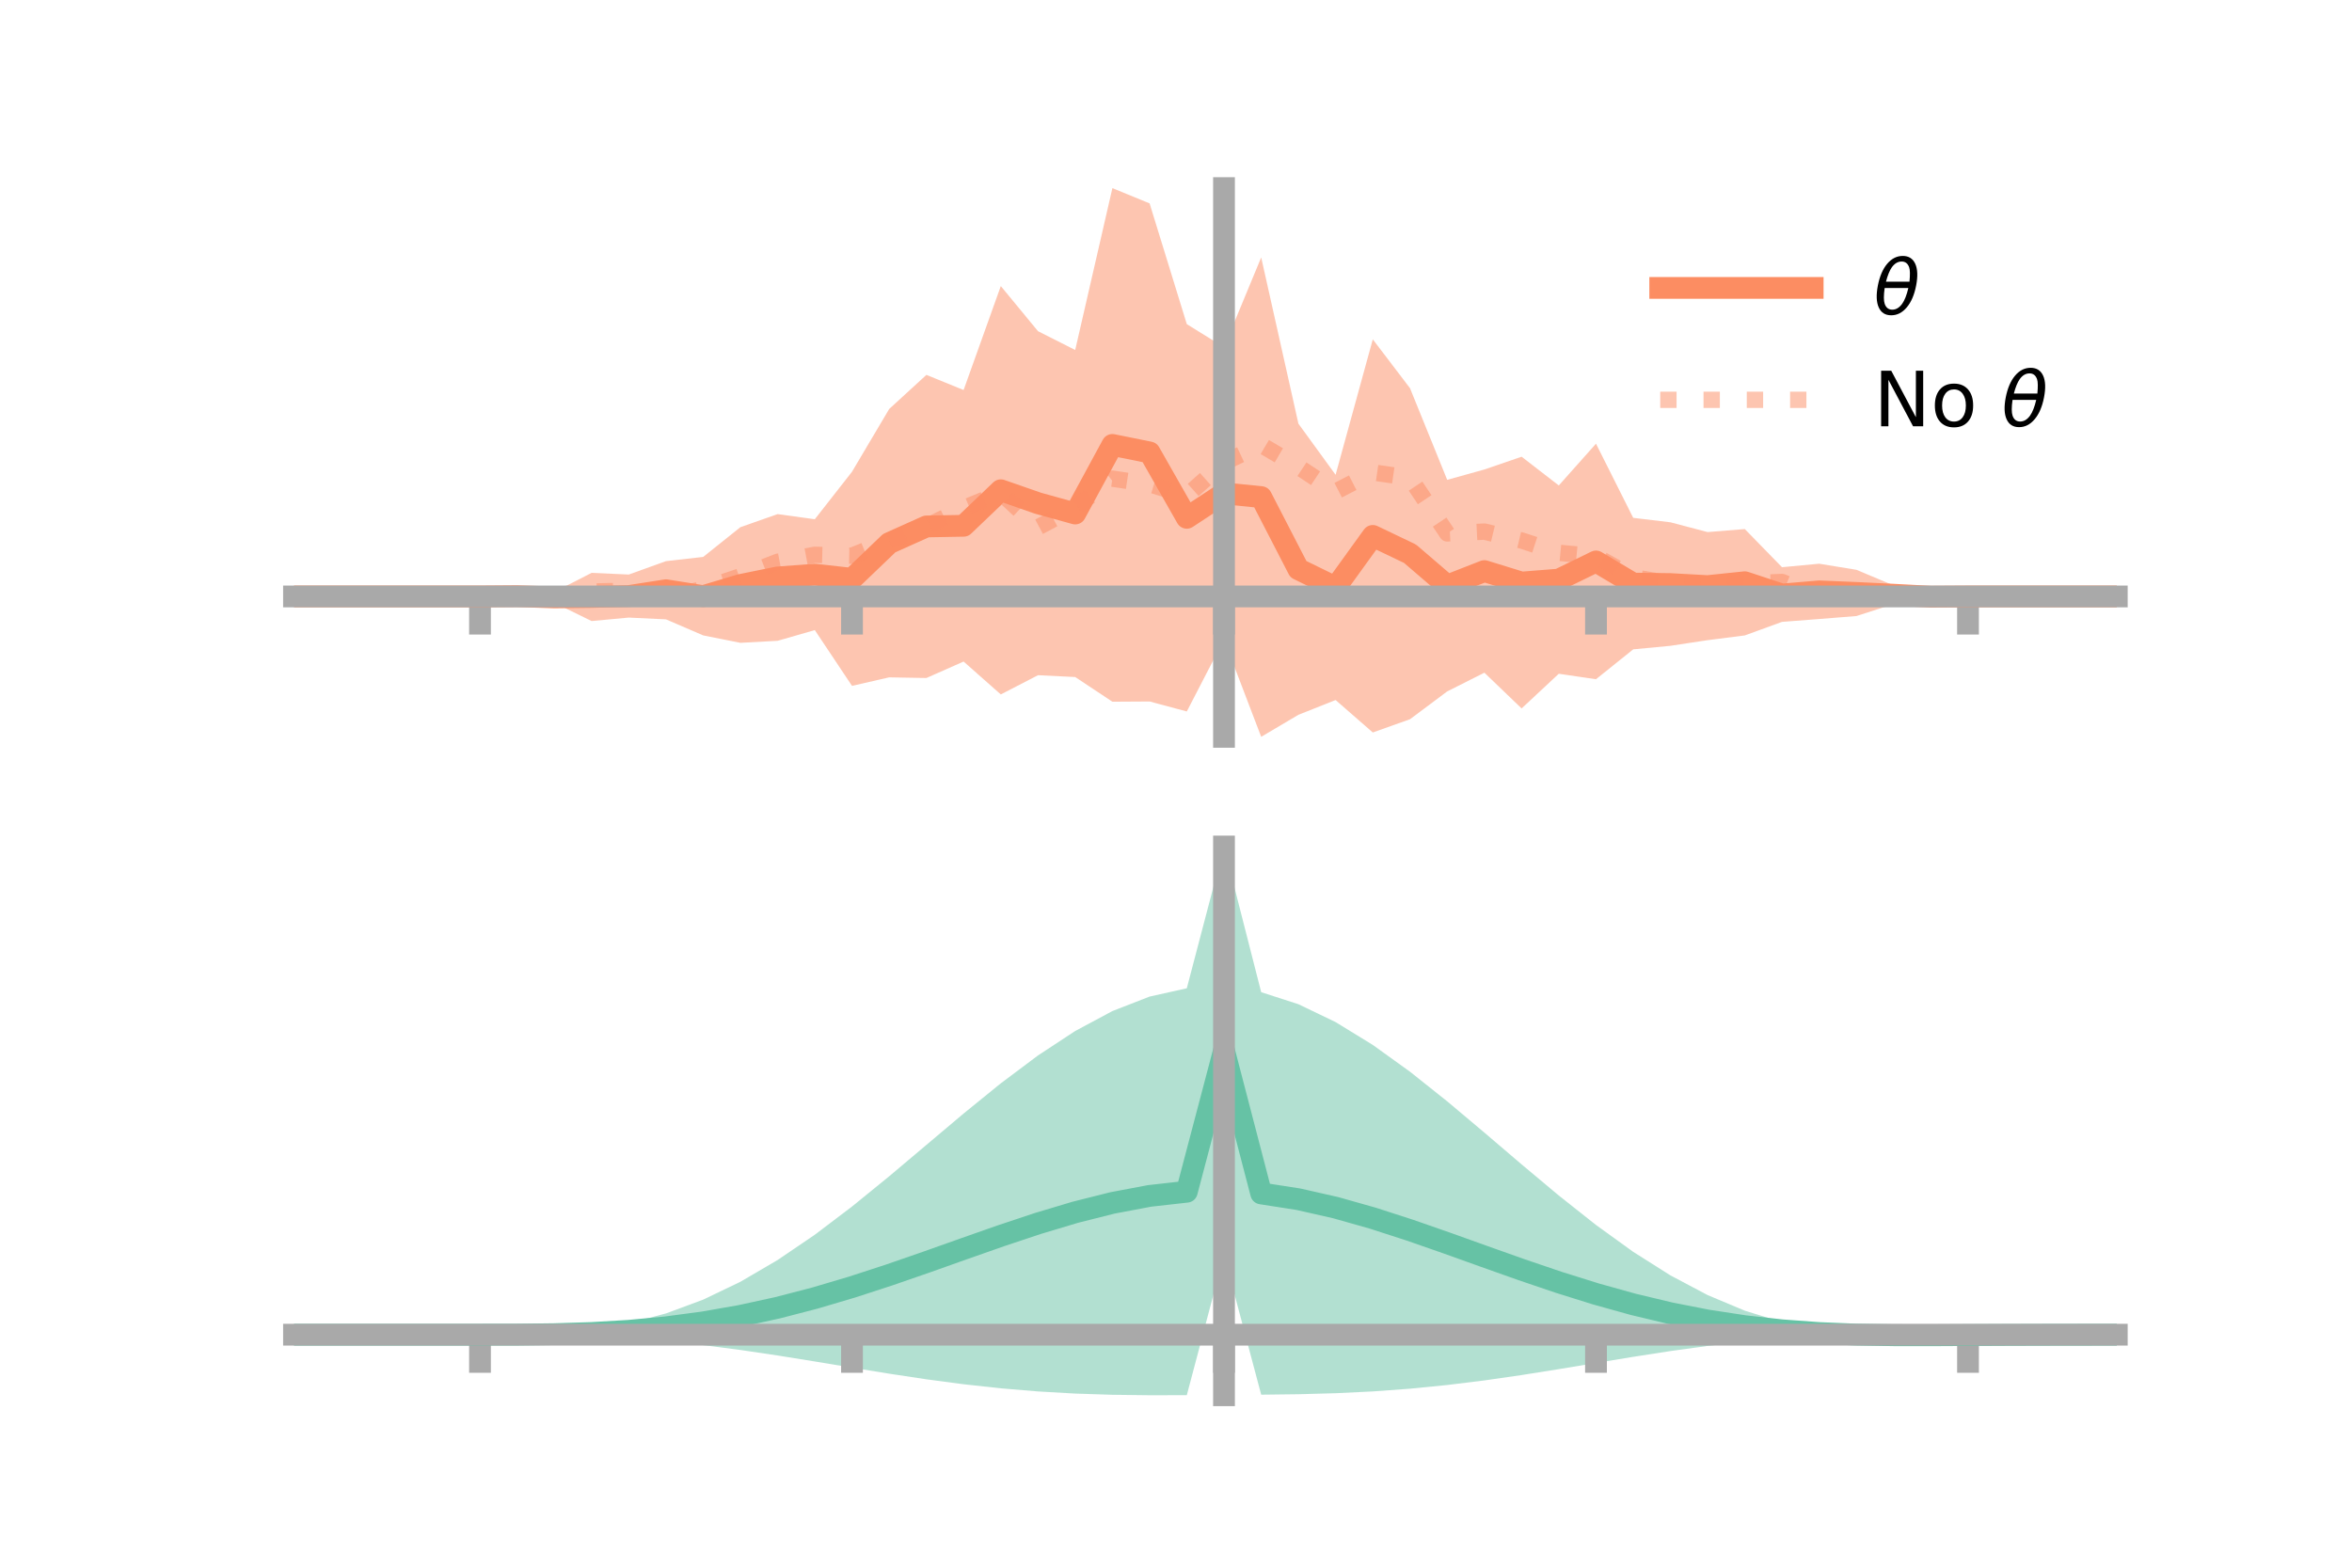 <?xml version="1.0" encoding="utf-8" standalone="no"?>
<!DOCTYPE svg PUBLIC "-//W3C//DTD SVG 1.1//EN"
  "http://www.w3.org/Graphics/SVG/1.1/DTD/svg11.dtd">
<!-- Created with matplotlib (https://matplotlib.org/) -->
<svg height="144pt" version="1.1" viewBox="0 0 216 144" width="216pt" xmlns="http://www.w3.org/2000/svg" xmlns:xlink="http://www.w3.org/1999/xlink">
 <defs>
  <style type="text/css">*{stroke-linecap:butt;stroke-linejoin:round;}</style>
 </defs>
 <g id="figure_1">
  <g id="patch_1">
   <path d="M 0 144 
L 216 144 
L 216 0 
L 0 0 
z
" style="fill:none;"/>
  </g>
  <g id="axes_1">
   <g id="patch_2">
    <path d="M 27 67.68 
L 194.4 67.68 
L 194.4 17.28 
L 27 17.28 
z
" style="fill:none;"/>
   </g>
   <g id="PolyCollection_1">
    <path clip-path="url(#p9c649fe7c7)" d="M 27 54.788 
L 27 54.788 
L 30.416 54.788 
L 33.833 54.788 
L 37.249 54.788 
L 40.665 54.788 
L 44.082 54.788 
L 47.498 54.625 
L 50.914 54.373 
L 54.331 52.62 
L 57.747 52.774 
L 61.163 51.543 
L 64.58 51.156 
L 67.996 48.424 
L 71.412 47.224 
L 74.829 47.695 
L 78.245 43.333 
L 81.661 37.566 
L 85.078 34.435 
L 88.494 35.825 
L 91.91 26.277 
L 95.327 30.422 
L 98.743 32.148 
L 102.159 17.28 
L 105.576 18.683 
L 108.992 29.773 
L 112.408 31.893 
L 115.824 23.644 
L 119.241 38.915 
L 122.657 43.613 
L 126.073 31.169 
L 129.49 35.657 
L 132.906 44.076 
L 136.322 43.125 
L 139.739 41.951 
L 143.155 44.592 
L 146.571 40.755 
L 149.988 47.566 
L 153.404 47.975 
L 156.82 48.874 
L 160.237 48.597 
L 163.653 52.101 
L 167.069 51.781 
L 170.486 52.34 
L 173.902 53.773 
L 177.318 54.699 
L 180.735 54.788 
L 184.151 54.788 
L 187.567 54.788 
L 190.984 54.788 
L 194.4 54.788 
L 194.4 54.788 
L 194.4 54.788 
L 190.984 54.788 
L 187.567 54.788 
L 184.151 54.788 
L 180.735 54.788 
L 177.318 54.919 
L 173.902 55.485 
L 170.486 56.587 
L 167.069 56.859 
L 163.653 57.122 
L 160.237 58.367 
L 156.82 58.803 
L 153.404 59.322 
L 149.988 59.646 
L 146.571 62.391 
L 143.155 61.888 
L 139.739 65.073 
L 136.322 61.79 
L 132.906 63.51 
L 129.49 66.065 
L 126.073 67.282 
L 122.657 64.301 
L 119.241 65.659 
L 115.824 67.68 
L 112.408 58.74 
L 108.992 65.352 
L 105.576 64.435 
L 102.159 64.456 
L 98.743 62.189 
L 95.327 62.021 
L 91.91 63.787 
L 88.494 60.766 
L 85.078 62.279 
L 81.661 62.218 
L 78.245 63 
L 74.829 57.878 
L 71.412 58.861 
L 67.996 59.047 
L 64.58 58.365 
L 61.163 56.891 
L 57.747 56.728 
L 54.331 57.046 
L 50.914 55.374 
L 47.498 54.901 
L 44.082 54.788 
L 40.665 54.788 
L 37.249 54.788 
L 33.833 54.788 
L 30.416 54.788 
L 27 54.788 
z
" style="fill:#fc8d62;fill-opacity:0.5;"/>
   </g>
   <g id="matplotlib.axis_1">
    <g id="xtick_1">
     <g id="line2d_1">
      <defs>
       <path d="M 0 0 
L 0 3.5 
" id="mbcde55cb3f" style="stroke:#a9a9a9;stroke-width:2;"/>
      </defs>
      <g>
       <use style="fill:#a9a9a9;stroke:#a9a9a9;stroke-width:2;" x="44.082" xlink:href="#mbcde55cb3f" y="54.788"/>
      </g>
     </g>
    </g>
    <g id="xtick_2">
     <g id="line2d_2">
      <g>
       <use style="fill:#a9a9a9;stroke:#a9a9a9;stroke-width:2;" x="78.245" xlink:href="#mbcde55cb3f" y="54.788"/>
      </g>
     </g>
    </g>
    <g id="xtick_3">
     <g id="line2d_3">
      <g>
       <use style="fill:#a9a9a9;stroke:#a9a9a9;stroke-width:2;" x="112.408" xlink:href="#mbcde55cb3f" y="54.788"/>
      </g>
     </g>
    </g>
    <g id="xtick_4">
     <g id="line2d_4">
      <g>
       <use style="fill:#a9a9a9;stroke:#a9a9a9;stroke-width:2;" x="146.571" xlink:href="#mbcde55cb3f" y="54.788"/>
      </g>
     </g>
    </g>
    <g id="xtick_5">
     <g id="line2d_5">
      <g>
       <use style="fill:#a9a9a9;stroke:#a9a9a9;stroke-width:2;" x="180.735" xlink:href="#mbcde55cb3f" y="54.788"/>
      </g>
     </g>
    </g>
   </g>
   <g id="matplotlib.axis_2"/>
   <g id="line2d_6">
    <path clip-path="url(#p9c649fe7c7)" d="M 27 54.788 
L 30.416 54.788 
L 33.833 54.788 
L 37.249 54.788 
L 40.665 54.788 
L 44.082 54.788 
L 47.498 54.763 
L 50.914 54.873 
L 54.331 54.833 
L 57.747 54.751 
L 61.163 54.217 
L 64.58 54.76 
L 67.996 53.736 
L 71.412 53.042 
L 74.829 52.787 
L 78.245 53.167 
L 81.661 49.892 
L 85.078 48.357 
L 88.494 48.296 
L 91.91 45.032 
L 95.327 46.222 
L 98.743 47.169 
L 102.159 40.868 
L 105.576 41.559 
L 108.992 47.563 
L 112.408 45.316 
L 115.824 45.662 
L 119.241 52.287 
L 122.657 53.957 
L 126.073 49.226 
L 129.49 50.861 
L 132.906 53.793 
L 136.322 52.458 
L 139.739 53.512 
L 143.155 53.24 
L 146.571 51.573 
L 149.988 53.606 
L 153.404 53.649 
L 156.82 53.838 
L 160.237 53.482 
L 163.653 54.611 
L 167.069 54.32 
L 170.486 54.464 
L 173.902 54.629 
L 177.318 54.809 
L 180.735 54.788 
L 184.151 54.788 
L 187.567 54.788 
L 190.984 54.788 
L 194.4 54.788 
" style="fill:none;stroke:#fc8d62;stroke-linecap:square;stroke-width:2;"/>
   </g>
   <g id="line2d_7">
    <path clip-path="url(#p9c649fe7c7)" d="M 27 54.788 
L 30.416 54.788 
L 33.833 54.788 
L 37.249 54.788 
L 40.665 54.788 
L 44.082 54.788 
L 47.498 54.785 
L 50.914 54.672 
L 54.331 54.339 
L 57.747 54.257 
L 61.163 54.93 
L 64.58 54.09 
L 67.996 52.937 
L 71.412 51.605 
L 74.829 50.964 
L 78.245 51.047 
L 81.661 49.645 
L 85.078 48.352 
L 88.494 46.672 
L 91.91 45.268 
L 95.327 48.437 
L 98.743 46.611 
L 102.159 43.966 
L 105.576 44.479 
L 108.992 45.529 
L 112.408 42.482 
L 115.824 40.868 
L 119.241 42.884 
L 122.657 45.149 
L 126.073 43.391 
L 129.49 43.888 
L 132.906 48.996 
L 136.322 48.831 
L 139.739 49.649 
L 143.155 50.775 
L 146.571 51.101 
L 149.988 53.022 
L 153.404 53.603 
L 156.82 53.686 
L 160.237 53.599 
L 163.653 53.456 
L 167.069 54.832 
L 170.486 54.945 
L 173.902 54.816 
L 177.318 54.778 
L 180.735 54.788 
L 184.151 54.788 
L 187.567 54.788 
L 190.984 54.788 
L 194.4 54.788 
" style="fill:none;stroke:#fc8d62;stroke-dasharray:1.5,2.475;stroke-dashoffset:0;stroke-opacity:0.5;stroke-width:1.5;"/>
   </g>
   <g id="patch_3">
    <path d="M 112.408 67.68 
L 112.408 17.28 
" style="fill:none;stroke:#a9a9a9;stroke-linecap:square;stroke-linejoin:miter;stroke-width:2;"/>
   </g>
   <g id="patch_4">
    <path d="M 194.4 67.68 
L 194.4 17.28 
" style="fill:none;"/>
   </g>
   <g id="patch_5">
    <path d="M 27 54.788 
L 194.4 54.788 
" style="fill:none;stroke:#a9a9a9;stroke-linecap:square;stroke-linejoin:miter;stroke-width:2;"/>
   </g>
   <g id="patch_6">
    <path d="M 27 17.28 
L 194.4 17.28 
" style="fill:none;"/>
   </g>
   <g id="legend_1">
    <g id="line2d_8">
     <path d="M 152.47 26.449 
L 166.47 26.449 
" style="fill:none;stroke:#fc8d62;stroke-linecap:square;stroke-width:2;"/>
    </g>
    <g id="line2d_9"/>
    <g id="text_1">
     <!-- $\theta$ -->
     <g transform="translate(172.07 28.899)scale(0.07 -0.07)">
      <defs>
       <path d="M 45.516 34.672 
L 14.453 34.672 
Q 12.359 20.062 14.5 13.875 
Q 17.188 6.25 24.469 6.25 
Q 31.781 6.25 37.359 13.922 
Q 42.234 20.656 45.516 34.672 
z
M 47.016 42.969 
Q 48.344 56.844 46.625 61.719 
Q 43.953 69.438 36.766 69.438 
Q 29.297 69.438 23.828 61.812 
Q 19.531 55.672 16.156 42.969 
z
M 38.188 76.766 
Q 49.906 76.766 54.594 66.406 
Q 59.281 56.109 55.719 37.844 
Q 52.203 19.625 43.453 9.281 
Q 34.766 -1.125 23.047 -1.125 
Q 11.281 -1.125 6.641 9.281 
Q 2 19.625 5.516 37.844 
Q 9.078 56.109 17.719 66.406 
Q 26.422 76.766 38.188 76.766 
z
" id="DejaVuSans-Oblique-952"/>
      </defs>
      <use transform="translate(0 0.234)" xlink:href="#DejaVuSans-Oblique-952"/>
     </g>
    </g>
    <g id="line2d_10">
     <path d="M 152.47 36.724 
L 166.47 36.724 
" style="fill:none;stroke:#fc8d62;stroke-dasharray:1.5,2.475;stroke-dashoffset:0;stroke-opacity:0.5;stroke-width:1.5;"/>
    </g>
    <g id="line2d_11"/>
    <g id="text_2">
     <!-- No $\theta$ -->
     <g transform="translate(172.07 39.174)scale(0.07 -0.07)">
      <defs>
       <path d="M 9.812 72.906 
L 23.094 72.906 
L 55.422 11.922 
L 55.422 72.906 
L 64.984 72.906 
L 64.984 0 
L 51.703 0 
L 19.391 60.984 
L 19.391 0 
L 9.812 0 
z
" id="DejaVuSans-78"/>
       <path d="M 30.609 48.391 
Q 23.391 48.391 19.188 42.75 
Q 14.984 37.109 14.984 27.297 
Q 14.984 17.484 19.156 11.844 
Q 23.344 6.203 30.609 6.203 
Q 37.797 6.203 41.984 11.859 
Q 46.188 17.531 46.188 27.297 
Q 46.188 37.016 41.984 42.703 
Q 37.797 48.391 30.609 48.391 
z
M 30.609 56 
Q 42.328 56 49.016 48.375 
Q 55.719 40.766 55.719 27.297 
Q 55.719 13.875 49.016 6.219 
Q 42.328 -1.422 30.609 -1.422 
Q 18.844 -1.422 12.172 6.219 
Q 5.516 13.875 5.516 27.297 
Q 5.516 40.766 12.172 48.375 
Q 18.844 56 30.609 56 
z
" id="DejaVuSans-111"/>
       <path id="DejaVuSans-32"/>
      </defs>
      <use transform="translate(0 0.234)" xlink:href="#DejaVuSans-78"/>
      <use transform="translate(74.805 0.234)" xlink:href="#DejaVuSans-111"/>
      <use transform="translate(135.986 0.234)" xlink:href="#DejaVuSans-32"/>
      <use transform="translate(167.773 0.234)" xlink:href="#DejaVuSans-Oblique-952"/>
     </g>
    </g>
   </g>
  </g>
  <g id="axes_2">
   <g id="patch_7">
    <path d="M 27 128.16 
L 194.4 128.16 
L 194.4 77.76 
L 27 77.76 
z
" style="fill:none;"/>
   </g>
   <g id="PolyCollection_2">
    <path clip-path="url(#p640e526bde)" d="M 27 122.601 
L 27 122.595 
L 30.416 122.596 
L 33.833 122.597 
L 37.249 122.597 
L 40.665 122.597 
L 44.082 122.597 
L 47.498 122.577 
L 50.914 122.454 
L 54.331 122.138 
L 57.747 121.554 
L 61.163 120.645 
L 64.58 119.377 
L 67.996 117.738 
L 71.412 115.739 
L 74.829 113.417 
L 78.245 110.827 
L 81.661 108.046 
L 85.078 105.165 
L 88.494 102.284 
L 91.91 99.509 
L 95.327 96.948 
L 98.743 94.703 
L 102.159 92.872 
L 105.576 91.541 
L 108.992 90.778 
L 112.408 77.76 
L 115.824 91.137 
L 119.241 92.241 
L 122.657 93.884 
L 126.073 95.982 
L 129.49 98.443 
L 132.906 101.163 
L 136.322 104.036 
L 139.739 106.954 
L 143.155 109.814 
L 146.571 112.52 
L 149.988 114.988 
L 153.404 117.149 
L 156.82 118.959 
L 160.237 120.393 
L 163.653 121.451 
L 167.069 122.151 
L 170.486 122.48 
L 173.902 122.503 
L 177.318 122.514 
L 180.735 122.539 
L 184.151 122.561 
L 187.567 122.576 
L 190.984 122.586 
L 194.4 122.592 
L 194.4 122.607 
L 194.4 122.607 
L 190.984 122.618 
L 187.567 122.64 
L 184.151 122.675 
L 180.735 122.729 
L 177.318 122.791 
L 173.902 122.792 
L 170.486 122.696 
L 167.069 122.741 
L 163.653 122.939 
L 160.237 123.239 
L 156.82 123.631 
L 153.404 124.102 
L 149.988 124.632 
L 146.571 125.195 
L 143.155 125.763 
L 139.739 126.306 
L 136.322 126.799 
L 132.906 127.22 
L 129.49 127.559 
L 126.073 127.809 
L 122.657 127.974 
L 119.241 128.067 
L 115.824 128.109 
L 112.408 115.253 
L 108.992 128.154 
L 105.576 128.16 
L 102.159 128.118 
L 98.743 128.007 
L 95.327 127.811 
L 91.91 127.524 
L 88.494 127.15 
L 85.078 126.696 
L 81.661 126.18 
L 78.245 125.625 
L 74.829 125.058 
L 71.412 124.508 
L 67.996 124.001 
L 64.58 123.559 
L 61.163 123.2 
L 57.747 122.929 
L 54.331 122.747 
L 50.914 122.645 
L 47.498 122.604 
L 44.082 122.597 
L 40.665 122.597 
L 37.249 122.597 
L 33.833 122.597 
L 30.416 122.598 
L 27 122.601 
z
" style="fill:#66c2a5;fill-opacity:0.5;"/>
   </g>
   <g id="matplotlib.axis_3">
    <g id="xtick_6">
     <g id="line2d_12">
      <g>
       <use style="fill:#a9a9a9;stroke:#a9a9a9;stroke-width:2;" x="44.082" xlink:href="#mbcde55cb3f" y="122.597"/>
      </g>
     </g>
    </g>
    <g id="xtick_7">
     <g id="line2d_13">
      <g>
       <use style="fill:#a9a9a9;stroke:#a9a9a9;stroke-width:2;" x="78.245" xlink:href="#mbcde55cb3f" y="122.597"/>
      </g>
     </g>
    </g>
    <g id="xtick_8">
     <g id="line2d_14">
      <g>
       <use style="fill:#a9a9a9;stroke:#a9a9a9;stroke-width:2;" x="112.408" xlink:href="#mbcde55cb3f" y="122.597"/>
      </g>
     </g>
    </g>
    <g id="xtick_9">
     <g id="line2d_15">
      <g>
       <use style="fill:#a9a9a9;stroke:#a9a9a9;stroke-width:2;" x="146.571" xlink:href="#mbcde55cb3f" y="122.597"/>
      </g>
     </g>
    </g>
    <g id="xtick_10">
     <g id="line2d_16">
      <g>
       <use style="fill:#a9a9a9;stroke:#a9a9a9;stroke-width:2;" x="180.735" xlink:href="#mbcde55cb3f" y="122.597"/>
      </g>
     </g>
    </g>
   </g>
   <g id="matplotlib.axis_4"/>
   <g id="line2d_17">
    <path clip-path="url(#p640e526bde)" d="M 27 122.598 
L 30.416 122.597 
L 33.833 122.597 
L 37.249 122.597 
L 40.665 122.597 
L 44.082 122.597 
L 47.498 122.591 
L 50.914 122.55 
L 54.331 122.443 
L 57.747 122.241 
L 61.163 121.922 
L 64.58 121.468 
L 67.996 120.869 
L 71.412 120.124 
L 74.829 119.237 
L 78.245 118.226 
L 81.661 117.113 
L 85.078 115.93 
L 88.494 114.717 
L 91.91 113.517 
L 95.327 112.379 
L 98.743 111.355 
L 102.159 110.495 
L 105.576 109.85 
L 108.992 109.466 
L 112.408 96.506 
L 115.824 109.623 
L 119.241 110.154 
L 122.657 110.929 
L 126.073 111.895 
L 129.49 113.001 
L 132.906 114.192 
L 136.322 115.417 
L 139.739 116.63 
L 143.155 117.789 
L 146.571 118.858 
L 149.988 119.81 
L 153.404 120.626 
L 156.82 121.295 
L 160.237 121.816 
L 163.653 122.195 
L 167.069 122.446 
L 170.486 122.588 
L 173.902 122.647 
L 177.318 122.652 
L 180.735 122.634 
L 184.151 122.618 
L 187.567 122.608 
L 190.984 122.602 
L 194.4 122.599 
" style="fill:none;stroke:#66c2a5;stroke-linecap:square;stroke-width:2;"/>
   </g>
   <g id="patch_8">
    <path d="M 112.408 128.16 
L 112.408 77.76 
" style="fill:none;stroke:#a9a9a9;stroke-linecap:square;stroke-linejoin:miter;stroke-width:2;"/>
   </g>
   <g id="patch_9">
    <path d="M 194.4 128.16 
L 194.4 77.76 
" style="fill:none;"/>
   </g>
   <g id="patch_10">
    <path d="M 27 122.597 
L 194.4 122.597 
" style="fill:none;stroke:#a9a9a9;stroke-linecap:square;stroke-linejoin:miter;stroke-width:2;"/>
   </g>
   <g id="patch_11">
    <path d="M 27 77.76 
L 194.4 77.76 
" style="fill:none;"/>
   </g>
  </g>
 </g>
 <defs>
  <clipPath id="p9c649fe7c7">
   <rect height="50.4" width="167.4" x="27" y="17.28"/>
  </clipPath>
  <clipPath id="p640e526bde">
   <rect height="50.4" width="167.4" x="27" y="77.76"/>
  </clipPath>
 </defs>
</svg>

